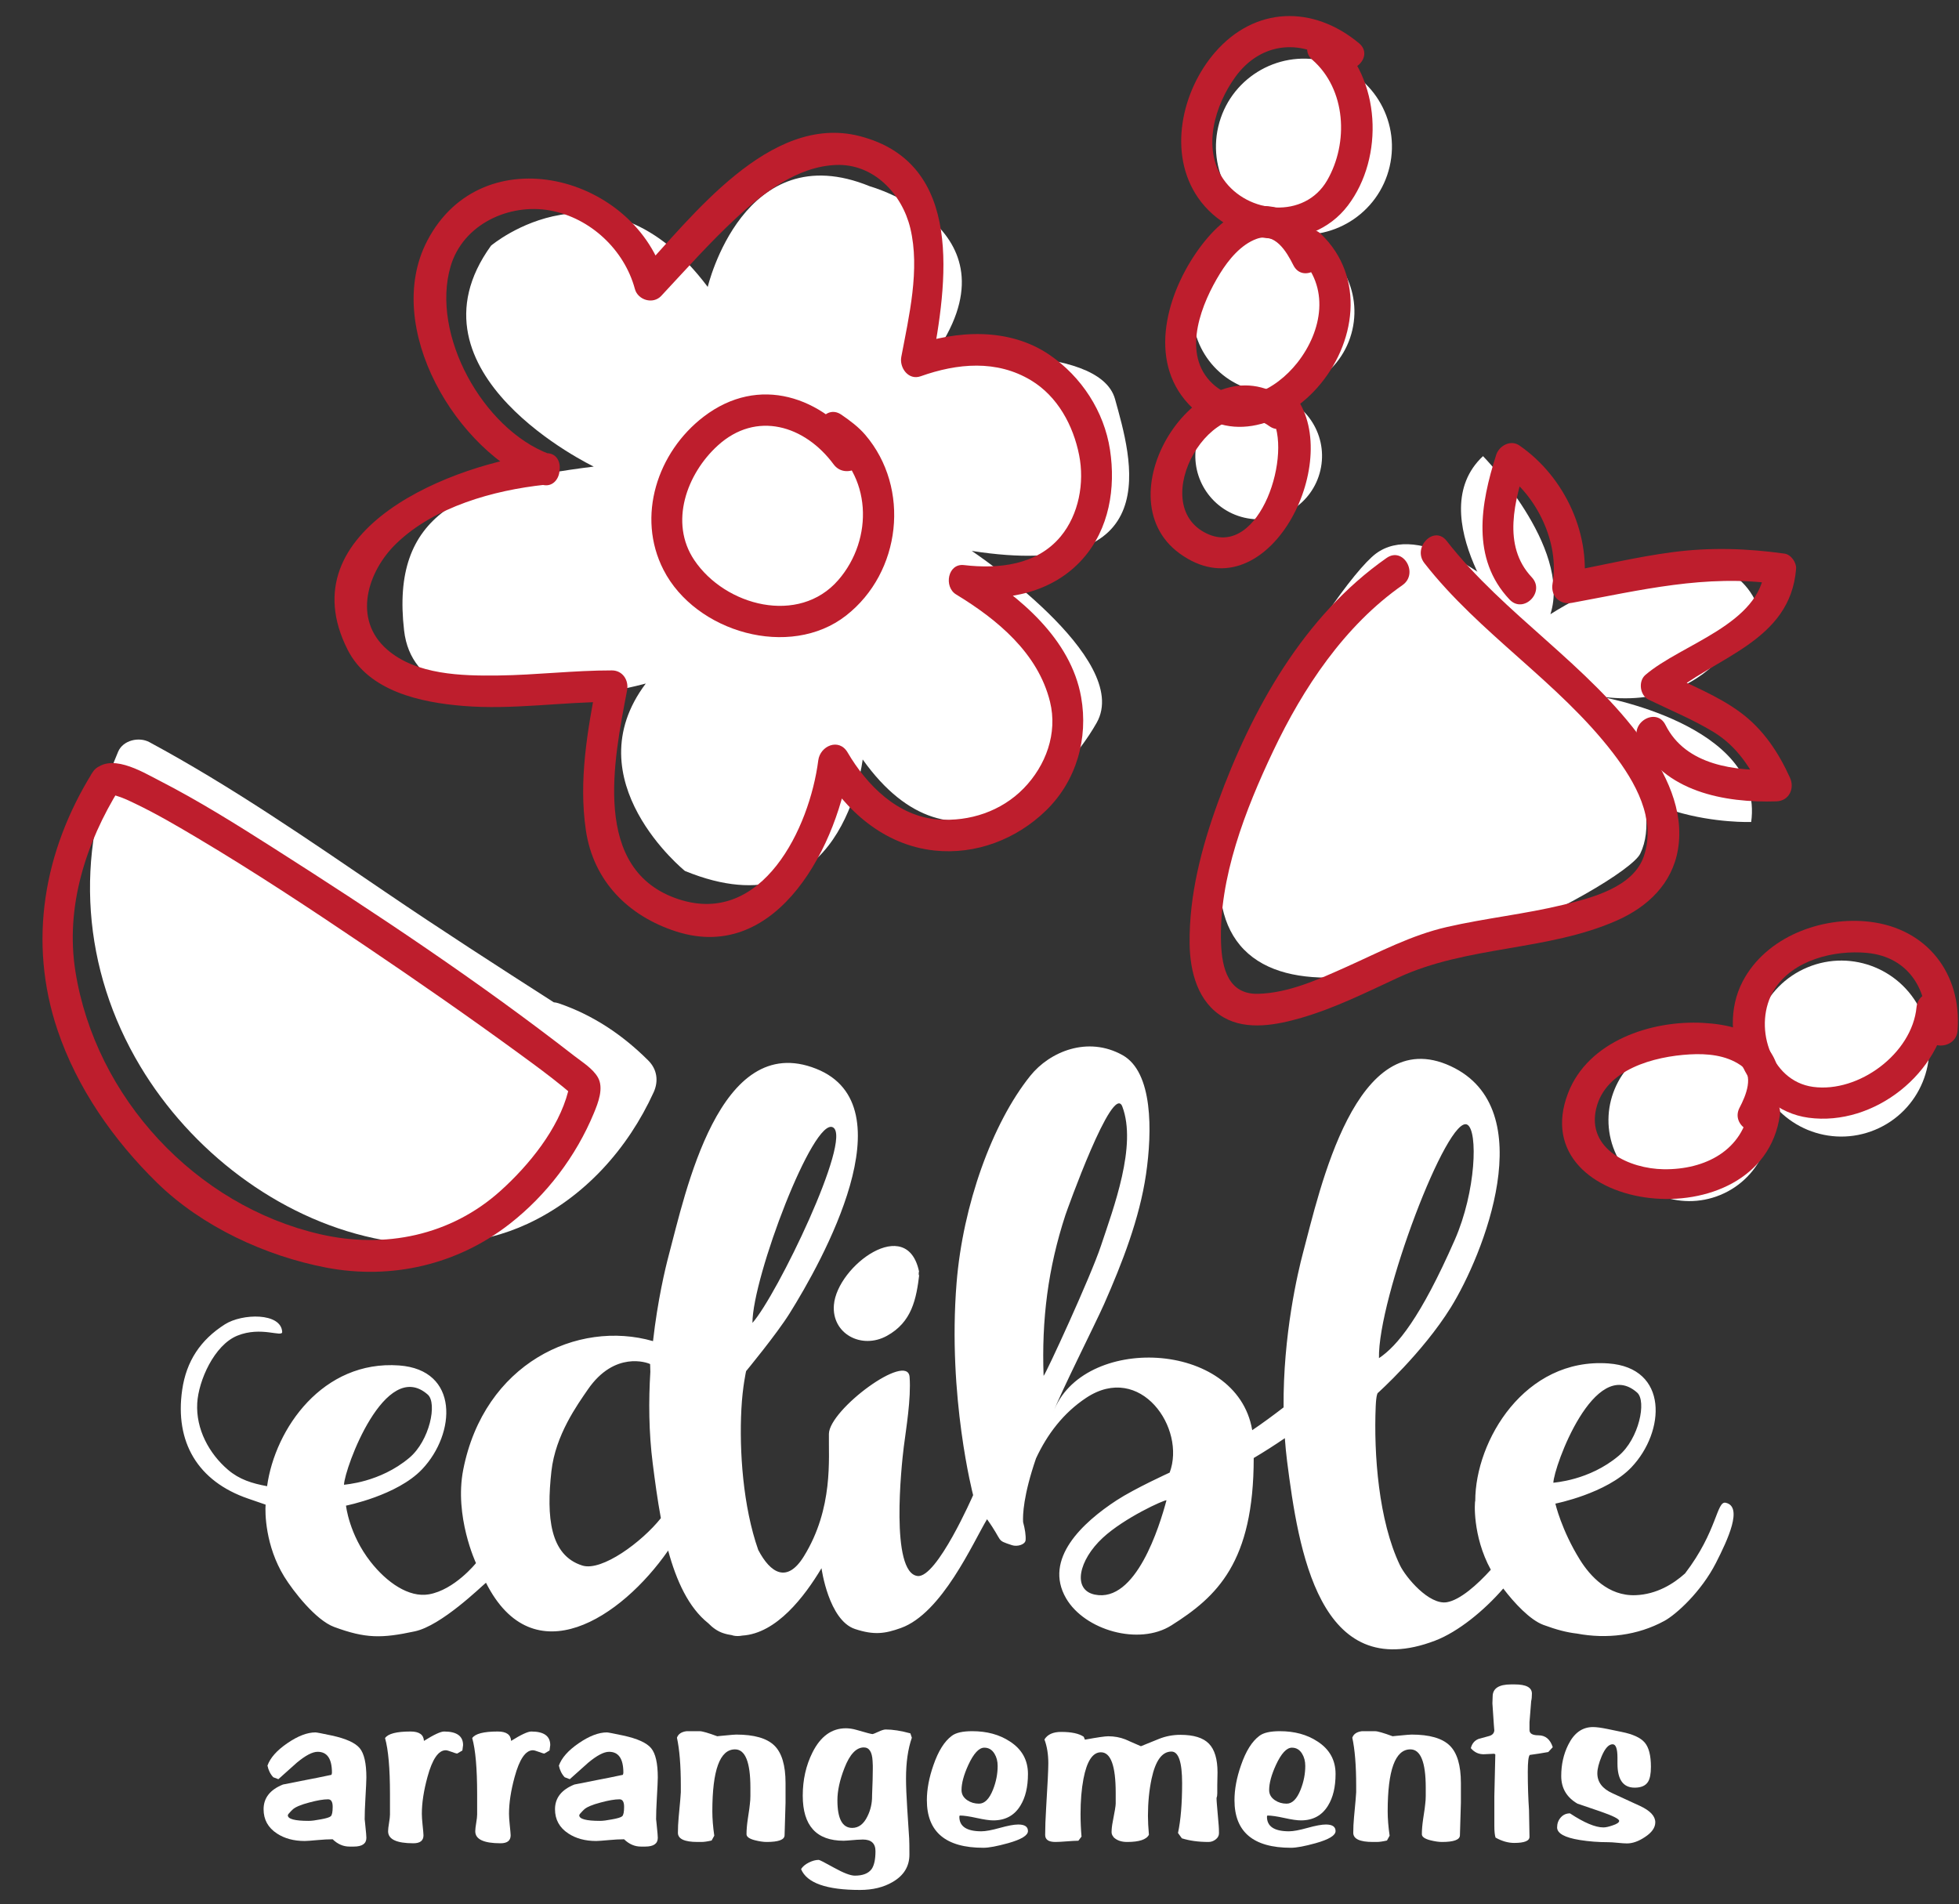 <?xml version="1.0" encoding="utf-8"?>
<!-- Generator: Adobe Illustrator 16.0.0, SVG Export Plug-In . SVG Version: 6.00 Build 0)  -->
<!DOCTYPE svg PUBLIC "-//W3C//DTD SVG 1.1//EN" "http://www.w3.org/Graphics/SVG/1.1/DTD/svg11.dtd">
<svg version="1.1" xmlns="http://www.w3.org/2000/svg" xmlns:xlink="http://www.w3.org/1999/xlink" x="0px" y="0px" width="467px"
	 height="454px" viewBox="0 0 467 454" enable-background="new 0 0 467 454" xml:space="preserve">
<rect x="0" y="0" width="467" height="454" fill="#333333" stroke="none"/>
<g id="Layer_2">
</g>
<g id="Layer_1">
	<g>
		<g>
			<path fill="#FFFFFF" d="M83.293,440.233c-1.465,0-2.794-0.58-3.987-1.734h-0.231c-0.887,0-1.965,0.058-3.236,0.173
				c-1.694,0.154-2.755,0.231-3.178,0.231c-2.621,0-4.835-0.596-6.646-1.791c-2.12-1.388-3.179-3.312-3.179-5.778
				c0-2.697,1.54-4.661,4.624-5.896l5.836-1.154c1.078-0.192,2.986-0.578,5.721-1.157c0.077-0.23,0.115-0.404,0.115-0.52
				c0-3.312-1.136-4.97-3.409-4.97c-1.234,0-2.889,0.867-4.97,2.6l-4.392,3.929l-1.213-0.46c-0.693-0.732-1.156-1.658-1.387-2.774
				c0.655-1.85,2.234-3.631,4.739-5.345c2.504-1.716,4.739-2.573,6.704-2.573c0.27,0,1.579,0.252,3.929,0.753
				c3.353,0.731,5.557,1.731,6.617,3.004c1.059,1.271,1.589,3.603,1.589,6.991c0,0.694-0.079,2.371-0.231,5.029
				c-0.116,2.003-0.173,3.66-0.173,4.97c0-0.154,0.116,0.981,0.347,3.408c0.038,0.385,0.058,0.715,0.058,0.984
				c0,1.386-1.003,2.08-3.005,2.08H83.293z M78.207,428.964c-1.117,0-2.6,0.252-4.449,0.752c-2.08,0.54-3.43,1.117-4.045,1.733
				l-0.404,0.403c-0.463,0.464-0.694,0.772-0.694,0.927c0,0.885,1.656,1.327,4.97,1.327c0.655,0,1.58-0.114,2.774-0.346
				c1.349-0.231,2.176-0.482,2.485-0.751c0.308-0.269,0.462-1.021,0.462-2.254C79.306,429.562,78.939,428.964,78.207,428.964z"/>
			<path fill="#FFFFFF" d="M101.063,415.037c2.383-1.489,3.985-2.234,4.804-2.234c3.016,0,4.525,1.08,4.525,3.239l-0.167,1.285
				l-1.229,0.726c-0.186,0-0.624-0.13-1.313-0.391c-0.689-0.26-1.164-0.391-1.424-0.391c-1.751,0-3.203,2.123-4.357,6.369
				c-0.893,3.275-1.34,6.199-1.34,8.77c0,0.669,0.056,1.526,0.167,2.569c0.148,1.417,0.224,2.272,0.224,2.569
				c0,1.266-0.802,1.899-2.402,1.899c-4.022,0-6.034-0.953-6.034-2.86c0-0.449,0.074-1.112,0.224-1.992
				c0.148-0.879,0.223-1.543,0.223-1.99v-4.882c0-6.132-0.391-10.583-1.174-13.35c0.708-1.048,2.738-1.571,6.089-1.571
				C99.927,412.803,100.988,413.548,101.063,415.037z"/>
			<path fill="#FFFFFF" d="M121.842,415.037c2.383-1.489,3.985-2.234,4.804-2.234c3.017,0,4.525,1.08,4.525,3.239l-0.167,1.285
				l-1.229,0.726c-0.187,0-0.624-0.13-1.313-0.391c-0.689-0.26-1.164-0.391-1.424-0.391c-1.751,0-3.204,2.123-4.357,6.369
				c-0.894,3.275-1.34,6.199-1.34,8.77c0,0.669,0.056,1.526,0.167,2.569c0.149,1.417,0.224,2.272,0.224,2.569
				c0,1.266-0.802,1.899-2.402,1.899c-4.022,0-6.034-0.953-6.034-2.86c0-0.449,0.074-1.112,0.224-1.992
				c0.148-0.879,0.224-1.543,0.224-1.99v-4.882c0-6.132-0.392-10.583-1.174-13.35c0.708-1.048,2.738-1.571,6.089-1.571
				C120.707,412.803,121.768,413.548,121.842,415.037z"/>
			<path fill="#FFFFFF" d="M152.764,440.233c-1.465,0-2.793-0.58-3.987-1.734h-0.231c-0.887,0-1.965,0.058-3.236,0.173
				c-1.695,0.154-2.755,0.231-3.178,0.231c-2.621,0-4.835-0.596-6.646-1.791c-2.12-1.388-3.179-3.312-3.179-5.778
				c0-2.697,1.54-4.661,4.624-5.896l5.836-1.154c1.078-0.192,2.986-0.578,5.721-1.157c0.077-0.23,0.115-0.404,0.115-0.52
				c0-3.312-1.136-4.97-3.409-4.97c-1.234,0-2.889,0.867-4.97,2.6l-4.393,3.929l-1.213-0.46c-0.693-0.732-1.156-1.658-1.387-2.774
				c0.654-1.85,2.234-3.631,4.739-5.345c2.504-1.716,4.739-2.573,6.704-2.573c0.269,0,1.579,0.252,3.929,0.753
				c3.352,0.731,5.557,1.731,6.617,3.004c1.059,1.271,1.59,3.603,1.59,6.991c0,0.694-0.079,2.371-0.231,5.029
				c-0.116,2.003-0.173,3.66-0.173,4.97c0-0.154,0.116,0.981,0.347,3.408c0.037,0.385,0.058,0.715,0.058,0.984
				c0,1.386-1.003,2.08-3.005,2.08H152.764z M147.678,428.964c-1.117,0-2.6,0.252-4.449,0.752c-2.08,0.54-3.43,1.117-4.045,1.733
				l-0.404,0.403c-0.463,0.464-0.694,0.772-0.694,0.927c0,0.885,1.657,1.327,4.97,1.327c0.654,0,1.579-0.114,2.774-0.346
				c1.348-0.231,2.176-0.482,2.485-0.751c0.308-0.269,0.462-1.021,0.462-2.254C148.777,429.562,148.41,428.964,147.678,428.964z"/>
			<path fill="#FFFFFF" d="M187.033,437.573c-0.04,1.04-1.466,1.562-4.277,1.562c-0.771,0-1.696-0.136-2.774-0.404
				c-1.349-0.346-2.023-0.828-2.023-1.444c0-1.041,0.103-2.254,0.309-3.641c0.328-2.12,0.493-3.314,0.493-3.584
				c0.082-0.615,0.124-1.251,0.124-1.907v-1.964c0-6.087-1.222-9.131-3.664-9.131c-3.606,0-5.409,4.925-5.409,14.774
				c0,1.724,0.154,3.661,0.462,5.807l-0.635,1.149c-1.002,0.229-1.812,0.345-2.427,0.345h-0.925c-3.121,0-4.681-0.729-4.681-2.186
				c0-1.189,0.057-2.398,0.172-3.625c0.347-3.644,0.521-5.658,0.521-6.042v-1.61c0-4.757-0.309-8.555-0.924-11.394
				c0.307-0.882,1.077-1.4,2.306-1.553h3.114c0.615,0,2.018,0.405,4.209,1.213c-0.192,0,0.98-0.114,3.518-0.345
				c0.423-0.038,0.749-0.06,0.979-0.06c4.266,0,7.293,0.867,9.081,2.6c1.788,1.735,2.681,4.721,2.681,8.958v2.544
				c0,0.114,0,0.827,0,2.137L187.033,437.573z"/>
			<path fill="#FFFFFF" d="M215.983,423.993c0,1.812,0.096,4.2,0.289,7.167l0.463,7.165c0.038,0.616,0.058,1.887,0.058,3.814
				c0,2.811-1.329,4.988-3.987,6.53c-2.158,1.271-4.758,1.905-7.801,1.905c-7.975,0-12.656-1.655-14.042-4.968
				c0.385-0.617,1-1.138,1.849-1.562c0.846-0.424,1.636-0.636,2.369-0.636c0.191,0,1.416,0.627,3.669,1.88
				c2.253,1.25,3.9,1.877,4.94,1.877c1.888,0,3.217-0.519,3.988-1.56c0.615-0.889,0.924-2.312,0.924-4.277
				c0-1.849-1.002-2.773-3.005-2.773c-0.693,0-1.888,0.077-3.583,0.231c-0.425,0.038-0.752,0.057-0.983,0.057
				c-6.51,0-9.766-3.581-9.766-10.748c0-3.773,0.77-7.203,2.311-10.286c1.926-3.851,4.584-5.778,7.975-5.778
				c0.809,0,1.676,0.135,2.601,0.404c2.234,0.656,3.486,0.983,3.757,0.983c0.115,0,0.567-0.183,1.357-0.549
				c0.789-0.367,1.377-0.55,1.763-0.55c1.695,0,3.66,0.309,5.895,0.923l0.347,1.041
				C216.446,416.943,215.983,420.181,215.983,423.993z M208.009,419.775c-0.116-2.118-0.81-3.179-2.081-3.179
				c-1.812,0-3.352,1.639-4.624,4.912c-1.117,2.853-1.675,5.414-1.675,7.687c0,4.392,1.175,6.587,3.525,6.587
				c1.54,0,2.754-0.923,3.64-2.772c0.731-1.464,1.099-3.064,1.099-4.797v-0.231c0.116-2.735,0.173-4.835,0.173-6.3v-0.75
				C208.066,420.778,208.047,420.393,208.009,419.775z"/>
			<path fill="#FFFFFF" d="M240.311,439.424c-2.62,0.73-4.585,1.097-5.894,1.097c-8.978,0-13.465-3.782-13.465-11.349
				c0-2.586,0.52-5.367,1.561-8.339c1.156-3.359,2.619-5.694,4.392-7.007c0.963-0.733,2.581-1.101,4.854-1.101
				c3.505,0,6.491,0.811,8.958,2.433c2.89,1.854,4.334,4.445,4.334,7.765c0,3.093-0.599,5.603-1.792,7.534
				c-1.426,2.355-3.583,3.535-6.472,3.535c-0.887,0-2.207-0.192-3.958-0.578c-1.753-0.386-3.074-0.579-3.959-0.579
				c-0.115,0-0.173,0.099-0.173,0.289c0,2.312,1.752,3.468,5.259,3.468c1.001,0,2.465-0.27,4.392-0.81
				c1.926-0.537,3.389-0.81,4.392-0.81c1.541,0,2.312,0.522,2.312,1.562S243.469,438.537,240.311,439.424z M234.646,416.655
				c-1.271,0-2.542,1.373-3.813,4.122c-1.08,2.358-1.618,4.353-1.618,5.976c0,1.007,0.463,1.819,1.387,2.438
				c0.809,0.542,1.733,0.812,2.774,0.812c1.348,0,2.465-1.121,3.352-3.365c0.731-1.857,1.098-3.734,1.098-5.63
				c0-1.122-0.251-2.091-0.752-2.903C236.497,417.139,235.687,416.655,234.646,416.655z"/>
			<path fill="#FFFFFF" d="M288.101,439.135c-2.39,0-4.508-0.29-6.357-0.867l-0.924-1.271c0.654-3.082,0.982-7.029,0.982-11.846
				c0-5.047-0.848-7.571-2.543-7.571c-2.235,0-3.813,2.165-4.738,6.495c-0.578,2.722-0.866,5.672-0.866,8.853
				c0,1.227,0.076,2.721,0.23,4.482c-0.578,1.149-2.311,1.726-5.201,1.726c-1.349,0-2.409-0.364-3.178-1.092l-0.347-0.517
				c-0.116-0.23-0.173-0.462-0.173-0.69c0-0.767,0.095-1.629,0.289-2.587c0.462-2.338,0.693-3.754,0.693-4.253v-2.586
				c0-6.438-1.176-9.656-3.525-9.656c-1.965,0-3.352,2.11-4.16,6.332c-0.463,2.441-0.694,5.229-0.694,8.366
				c0,1.821,0.077,3.622,0.231,5.403l-0.751,0.987c-0.616,0-1.531,0.049-2.744,0.147c-1.213,0.096-2.129,0.145-2.745,0.145
				c-1.618,0-2.428-0.562-2.428-1.685c0-1.739,0.077-3.868,0.231-6.384c0.347-5.649,0.521-9.209,0.521-10.679
				c0-2.167-0.31-4.063-0.924-5.688c0.73-1.2,2.06-1.8,3.987-1.8c2.465,0,4.257,0.386,5.375,1.154l0.289,0.694
				c2.928-0.538,4.777-0.81,5.547-0.81c1.464,0,2.832,0.251,4.104,0.751c0.153,0.078,0.5,0.231,1.04,0.463l2.658,1.157l4.275-1.735
				c1.619-0.653,3.333-0.98,5.144-0.98c3.158,0,5.421,0.703,6.79,2.108c1.366,1.407,2.051,3.688,2.051,6.847
				c0,0.348-0.02,1.35-0.058,3.006v1.964c0,0.463-0.058,0.829-0.173,1.099c0,0.27,0,0.347,0,0.231c0,0.27,0.037,0.847,0.115,1.732
				l0.405,4.738c0.038,0.463,0.058,1.041,0.058,1.735c0,0.576-0.26,1.067-0.781,1.473
				C289.286,438.932,288.716,439.135,288.101,439.135z"/>
			<path fill="#FFFFFF" d="M313.643,439.424c-2.621,0.73-4.585,1.097-5.895,1.097c-8.978,0-13.465-3.782-13.465-11.349
				c0-2.586,0.52-5.367,1.561-8.339c1.156-3.359,2.619-5.694,4.392-7.007c0.963-0.733,2.581-1.101,4.854-1.101
				c3.505,0,6.491,0.811,8.958,2.433c2.89,1.854,4.334,4.445,4.334,7.765c0,3.093-0.598,5.603-1.792,7.534
				c-1.425,2.355-3.583,3.535-6.472,3.535c-0.887,0-2.207-0.192-3.958-0.578c-1.753-0.386-3.073-0.579-3.959-0.579
				c-0.115,0-0.173,0.099-0.173,0.289c0,2.312,1.752,3.468,5.259,3.468c1.001,0,2.465-0.27,4.392-0.81
				c1.926-0.537,3.389-0.81,4.392-0.81c1.541,0,2.312,0.522,2.312,1.562S316.801,438.537,313.643,439.424z M307.979,416.655
				c-1.27,0-2.542,1.373-3.813,4.122c-1.079,2.358-1.618,4.353-1.618,5.976c0,1.007,0.463,1.819,1.388,2.438
				c0.809,0.542,1.733,0.812,2.774,0.812c1.347,0,2.464-1.121,3.351-3.365c0.731-1.857,1.098-3.734,1.098-5.63
				c0-1.122-0.251-2.091-0.751-2.903C309.829,417.139,309.019,416.655,307.979,416.655z"/>
			<path fill="#FFFFFF" d="M348.026,437.573c-0.04,1.04-1.465,1.562-4.276,1.562c-0.771,0-1.696-0.136-2.774-0.404
				c-1.349-0.346-2.023-0.828-2.023-1.444c0-1.041,0.103-2.254,0.309-3.641c0.328-2.12,0.493-3.314,0.493-3.584
				c0.082-0.615,0.124-1.251,0.124-1.907v-1.964c0-6.087-1.222-9.131-3.665-9.131c-3.606,0-5.409,4.925-5.409,14.774
				c0,1.724,0.154,3.661,0.463,5.807l-0.635,1.149c-1.002,0.229-1.812,0.345-2.427,0.345h-0.924c-3.121,0-4.682-0.729-4.682-2.186
				c0-1.189,0.057-2.398,0.173-3.625c0.347-3.644,0.521-5.658,0.521-6.042v-1.61c0-4.757-0.309-8.555-0.924-11.394
				c0.307-0.882,1.076-1.4,2.306-1.553h3.114c0.614,0,2.018,0.405,4.209,1.213c-0.193,0,0.98-0.114,3.518-0.345
				c0.423-0.038,0.749-0.06,0.979-0.06c4.266,0,7.293,0.867,9.081,2.6c1.788,1.735,2.681,4.721,2.681,8.958v2.544
				c0,0.114,0,0.827,0,2.137L348.026,437.573z"/>
			<path fill="#FFFFFF" d="M369.086,417.695c-1.507,0.27-2.976,0.501-4.404,0.692c-0.319,0.311-0.478,1.657-0.478,4.046
				c0,3.236,0.099,6.261,0.29,9.073l0.117,6.355c0.038,1.002-1.178,1.504-3.649,1.504c-1.445,0-2.927-0.425-4.444-1.272
				c-0.19-0.576-0.286-1.502-0.286-2.774c0,0.348,0-0.019,0-1.097v-4.564c0-0.27,0-0.754,0-1.445l0.231-9.939l-0.231-0.173
				l-2.311,0.113c-1.31,0.08-2.409-0.403-3.294-1.443c0.267-1.078,0.877-1.811,1.831-2.196l2.515-0.693
				c0.839-0.231,1.259-0.731,1.259-1.502c0,0.54-0.154-1.561-0.462-6.299c0.037-0.654,0.058-1.193,0.058-1.618
				c0-1.926,1.462-2.89,4.391-2.89h0.867c2.735,0,4.101,0.732,4.101,2.195c0,0.733-0.056,1.33-0.172,1.793l-0.403,5.026
				c0,0.963,0,1.58,0,1.85c0,0.849,0.711,1.271,2.137,1.271c1.656,0,2.793,0.945,3.409,2.832L369.086,417.695z"/>
			<path fill="#FFFFFF" d="M387.838,439.481c-0.5,0-1.232-0.05-2.196-0.146c-0.963-0.096-1.694-0.144-2.194-0.144
				c-2.39,0-4.662-0.174-6.819-0.521c-3.622-0.578-5.433-1.578-5.433-3.005c0-0.925,0.29-1.713,0.867-2.369
				c0.577-0.655,1.309-0.981,2.197-0.981c3.39,2.234,6.046,3.351,7.972,3.351c0.542,0,1.253-0.154,2.141-0.463
				c1.076-0.345,1.617-0.712,1.617-1.098c0-0.461-1.502-1.214-4.507-2.254c-1.196-0.423-3.006-1.04-5.433-1.849
				c-2.581-1.503-3.871-3.698-3.871-6.588c0-2.734,0.557-5.22,1.674-7.455c1.388-2.812,3.353-4.218,5.895-4.218
				c0.81,0,1.964,0.154,3.468,0.462l3.35,0.694c2.698,0.54,4.537,1.386,5.519,2.543c0.982,1.154,1.475,3.08,1.475,5.778
				c0,1.657-0.231,2.852-0.694,3.582c-0.578,0.925-1.639,1.388-3.178,1.388c-2.737,0-4.104-1.906-4.104-5.722v-1.387
				c0-2.158-0.384-3.235-1.155-3.235c-0.926,0-1.792,0.944-2.6,2.83c-0.694,1.658-1.042,3.026-1.042,4.104
				c0,2.08,1.197,3.661,3.586,4.738c1.115,0.502,3.33,1.522,6.644,3.062c2.389,1.119,3.583,2.41,3.583,3.873
				c0,1.271-0.829,2.446-2.485,3.525C390.613,438.98,389.188,439.481,387.838,439.481z"/>
		</g>
		<g>
			<path fill="#FFFFFF" d="M411.384,358.266c-2.197-0.481-1.967,6.757-9.689,16.848c-2.729,2.456-6.742,4.999-11.813,5.188
				c-6.501,0.239-10.835-4.575-13.245-8.441c-4.409-7.078-5.857-13.39-5.857-13.39s12.201-2.405,18.139-8.668
				c8.064-8.504,8.913-23.723-5.499-24.754c-19.932-1.424-31.741,18.403-31.741,32.78c-0.14-0.021-0.73,8.322,3.713,16.403
				c-3.235,3.59-7.333,7.212-10.468,7.745c-4.246,0.718-9.814-5.93-11.2-8.826c-5.081-10.613-6.254-26.441-5.773-37.872
				c0.117-2.762,0.459-3.143,0.459-3.143s10.674-9.552,17.416-20.387c7.698-12.372,21.91-47.435-0.025-57.583
				c-22.672-10.488-31.197,29.649-35.193,44.558c-1.219,4.594-4.763,19.566-4.619,36.806c-2.522,1.937-5.041,3.797-7.474,5.434
				c-3.646-21.675-40.691-22.903-47.452-4.197c1.573-4.349,10.192-21.45,12.154-25.894c4.289-9.741,8.437-20.337,9.983-30.937
				c1.501-10.298,1.651-24.322-5.582-28.375c-8.294-4.642-17.376-0.865-22.019,4.933c-9.089,11.318-16.068,30.829-17.562,49.35
				c-2.19,27.17,3.946,50.604,3.946,50.604s-8.657,19.857-13.26,19.28c-6.533-0.817-3.829-26.385-3.273-30.778
				c0.539-4.277,1.766-11.474,1.388-16.658c-0.444-6.099-19.127,7.728-19.237,13.539c-0.11,5.811,1.125,17.748-5.982,29.229
				c-4,6.462-7.961,4.011-10.867-1.556c-3.62-10.286-4.546-23.61-4.014-33.582c0.271-5.274,1.124-9.037,1.124-9.037
				s7.255-8.781,10.365-13.76c7.727-12.354,28.516-49.494,6.361-58.316c-23.208-9.24-31.199,29.649-35.194,44.56
				c-0.805,3.032-2.62,10.615-3.723,20.364c-18.023-5.189-40.26,5.328-45.239,30.636c-2.191,11.146,3.038,22.284,3.038,22.284
				s-5.105,6.387-11.236,7.449c-4.755,0.822-10.015-2.814-13.892-7.76c-5.143-6.562-5.857-13.39-5.857-13.39
				s12.201-2.405,18.138-8.668c8.065-8.505,8.913-23.723-5.498-24.753c-18.139-1.297-29.548,15.007-31.453,28.788
				c-3.609-0.672-6.59-1.584-9.312-3.907c-4.515-3.853-7.691-9.714-7.341-15.894c0.304-5.372,4.049-13.841,9.548-16.083
				c5.705-2.325,10.79,0.496,10.704-0.918c-0.283-4.612-9.518-4.423-13.668-1.781c-5.807,3.695-9.185,8.768-10.174,15.639
				c-1.781,12.373,3.661,21.789,15.792,25.926c1.612,0.548,3.056,1.047,4.098,1.413c-0.152,1.854-0.088,9.801,4.445,17.171
				c2.121,3.446,7.513,10.37,11.878,11.985c7.517,2.783,11.343,2.749,19.246,1.053c6.313-1.345,15.742-10.595,16.963-11.59
				c11.26,22.3,32.277,8.384,43.43-7.673c1.953,7.203,4.872,13.611,9.558,17.327c1.063,1.095,2.236,1.926,3.532,2.356
				c0.724,0.242,1.437,0.395,2.143,0.498c0.095,0.025,0.177,0.068,0.272,0.091c0.687,0.161,1.422,0.146,2.18,0
				c8.166-0.501,14.843-9.334,18.87-16.061c0,0,1.684,12.405,7.991,14.497c4.554,1.499,7.123,1.123,10.924-0.237
				c9.805-3.508,17.167-20.295,20.546-25.937c4.016,5.585,1.971,4.862,5.944,6.188c1.254,0.417,3.16-0.125,3.25-1.205
				c0.09-1.077-0.151-2.683-0.597-4.3c-0.096-1.665,0.043-6.354,3.081-15.195c2.68-5.759,6.526-10.832,11.968-14.436
				c12.914-8.555,23.847,7.276,19.889,17.832c0,0-8.294,3.771-12.63,6.596c-8.119,5.298-17.508,13.995-12.062,23.372
				c4.428,7.618,17.355,11.332,25.067,6.48c10.944-6.888,19.662-15.086,19.663-39.922c2.505-1.486,5-3.081,7.422-4.734
				c0.133,1.813,0.296,3.636,0.53,5.466c2.705,21.137,7.615,53.395,35.305,42.8c5.479-2.096,11.687-7.169,16.231-12.423
				c2.611,3.435,6.369,7.486,9.576,8.676c3.11,1.15,5.583,1.796,7.979,2.065c7.072,1.331,14.432,0.478,20.869-3.029
				c2.785-1.518,8.766-6.926,12.28-13.82C411.892,367.053,415.56,359.182,411.384,358.266z M349.801,268.138
				c2.545,1.479,2.079,15.896-3.014,27.48c-8.187,18.62-13.725,25.283-18.058,28.173
				C328.409,309.664,345.144,265.434,349.801,268.138z M198.591,268.781c4.659,2.706-13.386,40.044-19.219,46.606
				C179.372,304.542,193.933,266.076,198.591,268.781z M101.977,332.483c2.296,2.026,0.458,10.982-4.403,15.071
				c-7.062,5.941-15.445,6.356-15.57,6.422C82.114,350.16,91.811,323.516,101.977,332.483z M138.83,373.236
				c-7.771-2.432-8.592-11.606-7.384-22.473c0.963-8.667,6.206-15.878,8.672-19.477c6.372-9.292,14.225-6.443,14.861-6.08
				c0.008,0.587,0.026,1.206,0.054,1.852c-0.423,6.845-0.391,14.347,0.579,21.922c0.522,4.079,1.11,8.533,1.929,12.957
				C153.064,367.581,143.479,374.688,138.83,373.236z M253.978,289.678c0.305-0.934,11.302-31.799,13.567-25.871
				c3.539,9.324-2.096,24.17-5.079,33.159c-2.391,7.261-13.249,30.815-13.687,31.045
				C248.29,314.654,249.813,302.393,253.978,289.678z M260.976,380.16c-5.398-1.133-3.841-8.209,1.908-13.534
				c5.178-4.798,14.695-9.096,15.191-8.951C276.41,363.897,270.787,382.214,260.976,380.16z M390.272,332.002
				c2.296,2.026,0.458,10.981-4.403,15.071c-7.062,5.94-15.446,6.355-15.57,6.423C370.41,349.679,380.105,323.034,390.272,332.002z"
				/>
			<path fill="#FFFFFF" d="M198.793,311.093c-0.571,6.888,6.598,10.7,12.625,7.384c5.957-3.277,7.041-8.731,7.759-14.932
				c-0.179,1.55-0.241-0.883-0.057-0.249C216.33,289.354,199.565,301.795,198.793,311.093z"/>
		</g>
	</g>
	<g>
		<path fill="#FFFFFF" d="M125.793,291.75c13.519-6.287,23.874-17.857,30.027-31.34c1.216-2.668,0.829-5.48-1.273-7.578
			c-6.132-6.123-13.189-10.85-21.389-13.645c-0.394-0.133-0.772-0.205-1.14-0.232c-13.435-8.609-26.831-17.244-40.049-26.229
			c-18.411-12.51-36.741-25.219-56.357-35.795c-2.468-1.332-6.274-0.479-7.446,2.271c-10.559,24.754-8.547,51.967,5.282,75.025
			c12.047,20.088,32.635,36.018,55.686,40.965C101.284,297.801,114.452,297.025,125.793,291.75z"/>
	</g>
	<path fill="#FFFFFF" d="M141.543,111.236c0,0-46.51-22.213-24.484-52.672c0,0,27.071-22.9,51.655,9.84
		c0,0,8.541-36.324,38.635-23.994c0,0,36.961,10.34,14.939,40.801c0,0,39.688-3.988,43.524,9.943
		c3.835,13.932,13.111,43.541-34.152,36.189c0,0,38.452,25.621,29.776,40.965c-8.676,15.338-34.031,39.297-55.786,8.75
		c0,0-4.755,42-42.372,26.582c0,0-26.71-21.592-9.331-44.684c0,0-54.409,15.107-57.614-12.627
		C93.124,122.6,109.979,115.127,141.543,111.236z"/>
	<circle fill="#FFFFFF" cx="188.438" cy="128.695" r="23.493"/>
	<path fill="#FFFFFF" d="M331.271,39.721c-2.631,11.281-13.908,18.295-25.188,15.664c-11.283-2.631-18.296-13.91-15.663-25.188
		c2.629-11.285,13.908-18.297,25.188-15.666C326.89,17.164,333.9,28.439,331.271,39.721z"/>
	<path fill="#FFFFFF" d="M322.373,78.701c-2.422,10.379-12.795,16.83-23.176,14.41c-10.377-2.422-16.83-12.797-14.411-23.176
		c2.421-10.379,12.799-16.828,23.173-14.408C318.343,57.949,324.792,68.32,322.373,78.701z"/>
	<path fill="#FFFFFF" d="M314.76,112.137c-1.893,8.123-10.012,13.17-18.137,11.273c-8.118-1.891-13.168-10.01-11.274-18.133
		c1.895-8.123,10.014-13.166,18.134-11.275C311.606,95.896,316.655,104.016,314.76,112.137z"/>
	<path fill="#FFFFFF" d="M360.347,149.627c0,0-21.772-26.887-6.817-40.881c0,0,21.172,21.613,16.069,37.686
		c0,0,37.77-24.623,48.74-3.447c0,0-7.522,27.566-37.425,22.98c0,0,39.749,6.664,36.546,29.998c0,0-34.569,1.285-41.217-24.123"/>
	<path fill="#FFFFFF" d="M328.006,131.977c-9.947,7.377-52.623,72.803-31.455,94.412c21.167,21.613,90.869-15.479,94.464-22.871
		C402.048,180.834,348.119,117.057,328.006,131.977z"/>
	<path fill="#FFFFFF" d="M446.991,269.354c-10.697,4.445-22.973-0.621-27.418-11.318c-4.446-10.699,0.622-22.975,11.317-27.416
		c10.699-4.449,22.974,0.619,27.418,11.316C462.754,252.633,457.688,264.906,446.991,269.354z"/>
	<path fill="#FFFFFF" d="M410.142,284.869c-9.843,4.09-21.133-0.572-25.225-10.414c-4.088-9.84,0.573-21.135,10.413-25.227
		c9.843-4.09,21.135,0.576,25.223,10.414C424.645,269.488,419.984,280.777,410.142,284.869z"/>
	<g>
		<g>
			<g>
				<path fill="#BE1E2D" d="M130.854,108.206c-15.722-5.959-28.232-28.432-23.427-44.739c2.955-10.026,13.986-15.082,23.758-13.276
					c9.583,1.77,17.655,9.373,20.167,18.707c0.717,2.662,4.329,3.726,6.268,1.654c5.883-6.284,11.567-12.74,17.896-18.591
					c6.495-6.003,14.589-12.274,23.795-12.632c8.977-0.349,15.728,6.919,17.689,15.059c2.366,9.82-0.318,21.027-2.144,30.703
					c-0.485,2.571,1.696,5.65,4.613,4.613c8.734-3.105,18.118-3.981,26.33,0.979c6.337,3.828,10.054,10.75,11.455,17.833
					c1.3,6.575-0.067,14.142-4.398,19.368c-5.662,6.833-14.769,7.807-23.055,6.836c-3.904-0.457-4.836,5.199-1.893,6.988
					c9.806,5.958,19.538,13.97,22.401,25.594c1.854,7.527-0.99,15.211-6.262,20.633c-5.32,5.471-12.925,7.995-20.447,7.425
					c-9.601-0.729-16.949-8.126-21.547-15.978c-2.059-3.518-6.543-1.575-6.988,1.893c-2.071,16.151-13.332,39.556-33.169,33.147
					c-21.122-6.823-15.542-33.386-12.409-49.846c0.451-2.369-1.03-4.743-3.616-4.747c-9.052-0.013-18.073,1.103-27.126,1.213
					c-8.683,0.106-19.468-0.143-26.407-6.137c-8.415-7.27-4.685-18.769,2.177-25.367c9.094-8.746,23.125-12.651,35.339-13.967
					c4.756-0.513,4.806-8.018,0-7.5c-21.556,2.322-61.584,17.998-46.984,46.826c5.038,9.947,17.454,12.571,27.514,13.398
					c11.849,0.975,23.648-0.983,35.486-0.967c-1.206-1.582-2.411-3.164-3.616-4.747c-2.219,11.663-4.337,23.446-2.596,35.316
					c1.779,12.127,10.066,20.468,21.492,24.159c24.452,7.898,38.916-21.292,41.415-40.783c-2.329,0.631-4.659,1.262-6.988,1.893
					c5.919,10.109,15.161,18.315,27.181,19.602c9.843,1.055,19.545-2.678,26.592-9.531c7.272-7.072,10.12-17.18,8.377-27.044
					c-2.447-13.854-14.706-24.078-26.035-30.962c-0.631,2.33-1.262,4.659-1.893,6.988c10.338,1.212,21.22-0.941,28.358-9.033
					c6.277-7.113,7.841-16.833,6.451-25.958c-1.394-9.149-6.808-17.429-14.398-22.619c-9.646-6.595-22.188-5.889-32.736-2.139
					c1.538,1.538,3.076,3.075,4.613,4.613c3.661-19.412,8.016-48.205-17.204-54.647c-21.416-5.472-40.059,19.447-52.57,32.812
					c2.089,0.552,4.179,1.103,6.268,1.654c-6.745-25.064-43.553-34.875-56.754-9.46c-10.718,20.633,7.046,50.42,27.03,57.995
					C133.391,117.155,135.33,109.903,130.854,108.206L130.854,108.206z"/>
			</g>
		</g>
		<g>
			<g>
				<path fill="#BE1E2D" d="M323.971,10.306c-10.953-9.116-24.825-8.817-34.349,2.198c-7.94,9.185-11.293,24.135-4.011,34.654
					c8.163,11.792,26.837,13.522,35.709,1.839c8.7-11.458,7.883-30.39-3.173-40.049c-3.625-3.167-8.953,2.115-5.304,5.303
					c8.064,7.046,8.701,19.808,3.527,28.76c-5.363,9.28-18.971,8.036-24.734-0.289c-5.143-7.429-1.969-17.708,2.854-24.381
					c6.146-8.504,16.306-9.282,24.176-2.732C322.356,18.679,327.692,13.402,323.971,10.306L323.971,10.306z"/>
			</g>
		</g>
		<g>
			<g>
				<path fill="#BE1E2D" d="M314.806,59.457c-2.753-5.482-7.081-10.301-13.625-10.353c-6.044-0.048-11.233,4.786-14.659,9.252
					c-7.725,10.071-13.015,26.083-4.076,36.967c9.029,10.993,23.222,6.488,31.528-2.839c9.276-10.417,11.611-26.429,0.925-36.698
					c-3.486-3.351-8.796,1.946-5.304,5.303c7.494,7.202,5.665,17.797-0.337,25.393c-5.112,6.468-14.28,11.519-20.898,4.282
					c-6.514-7.121-1.832-18.592,2.482-25.572c2.02-3.269,4.959-6.868,8.683-8.231c4.422-1.62,7.119,2.926,8.804,6.282
					C310.501,67.565,316.971,63.767,314.806,59.457L314.806,59.457z"/>
			</g>
		</g>
		<g>
			<g>
				<path fill="#BE1E2D" d="M466.67,245.654c0.99-13.559-7.291-24.255-20.903-25.891c-11.502-1.383-24.797,3.573-30.349,14.239
					c-6.546,12.578,1.287,30.519,15.705,32.47c15.667,2.119,31.75-10.728,33.251-26.338c0.463-4.814-7.041-4.77-7.5,0
					c-1.061,11.023-13.771,20.457-24.651,18.984c-10.427-1.41-14.412-14.958-9.279-23.168c4.438-7.098,14.292-9.499,22.09-8.776
					c10.048,0.932,14.824,9.039,14.135,18.479C458.818,250.482,466.32,250.448,466.67,245.654L466.67,245.654z"/>
			</g>
		</g>
		<g>
			<g>
				<path fill="#BE1E2D" d="M421.167,267.863c2.962-5.623,4.628-12.318,0.389-17.754c-3.619-4.639-9.959-5.937-15.514-6.244
					c-12.446-0.688-27.473,4.356-32.236,16.736c-11.133,28.939,46.16,36.008,50.5,5.218c0.667-4.729-6.56-6.767-7.232-1.994
					c-1.473,10.451-10.627,15.066-20.468,14.929c-8.159-0.113-18.381-4.787-16.096-14.462c2.22-9.396,13.865-12.434,22.264-12.917
					c4.154-0.239,8.618,0.16,12.135,2.558c3.425,2.335,1.229,7.396-0.218,10.146C412.439,268.353,418.913,272.144,421.167,267.863
					L421.167,267.863z"/>
			</g>
		</g>
		<g>
			<g>
				<path fill="#BE1E2D" d="M306.37,95.109c-20.035-14.335-44.208,23.029-25.143,36.855c20.227,14.67,38.616-20.253,28.251-36.492
					c-2.593-4.062-9.086-0.305-6.476,3.785c5.387,8.441-2.559,33.996-15.311,27.949c-14.747-6.993,1.434-35.251,14.894-25.621
					C306.527,104.406,310.266,97.897,306.37,95.109L306.37,95.109z"/>
			</g>
		</g>
		<g>
			<g>
				<path fill="#BE1E2D" d="M205.203,106.924c-9.179-12.431-24.303-17.631-37.439-7.601c-11.051,8.438-16.115,23.809-9.592,36.539
					c7.635,14.901,30.103,21.368,43.516,10.894c13.17-10.286,15.423-30.388,4.587-43.08c-1.615-1.892-3.662-3.416-5.702-4.812
					c-4.003-2.739-7.75,3.764-3.785,6.477c11.092,7.592,11.548,23.155,3.05,32.947c-9.385,10.814-26.957,6.202-34.324-4.743
					c-6.048-8.986-1.777-20.615,5.586-27.321c9.206-8.385,20.772-4.798,27.628,4.486C201.566,114.555,208.08,110.82,205.203,106.924
					L205.203,106.924z"/>
			</g>
		</g>
		<g>
			<g>
				<path fill="#BE1E2D" d="M339.554,134.247c13.115,16.82,31.948,28.309,44.98,45.292c5.282,6.884,10.331,15.711,7.344,24.572
					c-2.508,7.438-12.516,9.97-19.17,11.587c-9.181,2.231-18.621,3.199-27.829,5.316c-8.466,1.945-16.039,5.969-23.911,9.5
					c-6.542,2.935-13.786,6.243-21.076,6.417c-7.046,0.167-8.577-6.042-8.805-11.993c-0.597-15.594,5.845-32.013,12.411-45.857
					c7.14-15.056,17.007-29.917,30.837-39.585c3.932-2.749,0.189-9.255-3.785-6.477c-19.747,13.805-32.168,36.129-40.239,58.338
					c-3.899,10.729-6.857,22.095-6.723,33.581c0.078,6.721,1.948,14.07,8.149,17.633c5.57,3.2,12.786,1.749,18.574,0.061
					c7.925-2.312,15.452-6.064,22.915-9.531c16.597-7.71,35.598-6.299,52.225-13.653c7.335-3.245,13.169-8.753,14.551-16.922
					c1.587-9.386-2.942-18.367-8.255-25.779c-13.132-18.319-33.125-30.147-46.89-47.802
					C341.886,125.133,336.618,130.481,339.554,134.247L339.554,134.247z"/>
			</g>
		</g>
		<g>
			<g>
				<path fill="#BE1E2D" d="M365.15,137.622c-7.135-7.579-4.068-18.382-1.24-27.193c-1.836,0.747-3.673,1.494-5.509,2.241
					c7.97,5.486,13.401,16.774,11.708,26.44c-0.513,2.933,1.659,5.157,4.613,4.613c16.407-3.021,31.897-6.858,48.696-4.502
					c-0.917-1.206-1.835-2.411-2.753-3.616c-1.058,13.267-19.767,17.884-28.421,25.3c-1.758,1.506-1.323,4.877,0.759,5.89
					c5.18,2.519,10.545,4.713,15.475,7.713c5.642,3.435,9.074,8.787,11.751,14.684c1.079-1.881,2.159-3.762,3.238-5.643
					c-9.758,0.317-21.583-1.007-26.442-10.729c-2.162-4.327-8.631-0.527-6.476,3.785c6.064,12.137,20.539,14.847,32.917,14.443
					c3.038-0.099,4.409-3.062,3.238-5.643c-2.743-6.043-6.375-11.528-11.762-15.52c-5.521-4.091-12.012-6.582-18.154-9.568
					c0.253,1.964,0.506,3.927,0.759,5.89c11.23-9.624,29.227-13.149,30.618-30.603c0.119-1.49-1.219-3.4-2.753-3.616
					c-8.972-1.259-17.764-1.53-26.757-0.343c-8.718,1.15-17.285,3.254-25.927,4.845c1.538,1.538,3.076,3.075,4.613,4.613
					c2.312-13.205-4.193-27.365-15.155-34.911c-2.082-1.433-4.815,0.081-5.509,2.241c-3.751,11.69-6.021,24.729,3.168,34.49
					C363.167,146.453,368.461,141.14,365.15,137.622L365.15,137.622z"/>
			</g>
		</g>
		<g>
			<g>
				<path fill="#BE1E2D" d="M28.519,187.953c-0.792,1.046-2.241,1.419-1.824,1.443c-1.235-0.07,0.471,0.149,0.848,0.26
					c1.77,0.519,3.016,1.136,4.661,1.923c5.119,2.448,10.035,5.336,14.909,8.232c13.625,8.099,26.863,16.861,39.998,25.727
					c12.386,8.36,24.666,16.89,36.731,25.706c3.492,2.552,6.991,5.109,10.342,7.847c0.757,0.618,1.528,1.243,2.197,1.959
					c-1.022-1.095-0.467-2.679-0.952-0.808c-2.3,8.875-9.284,17.512-16.12,23.664c-11.865,10.679-27.597,13.879-42.976,10.341
					c-29.708-6.835-53.572-32.567-58.357-62.671C15.532,216.193,20.461,200.921,28.519,187.953c2.561-4.12-3.93-7.883-6.476-3.785
					c-11.624,18.705-15.427,40.311-8.338,61.388c4.656,13.845,13.397,26.322,23.794,36.478
					c10.632,10.384,25.766,17.386,40.238,20.164c15.577,2.989,31.339-0.691,43.826-10.462c8.759-6.854,15.753-16.081,20.008-26.354
					c1.014-2.447,2.421-6.012,0.948-8.547c-1.22-2.101-3.742-3.642-5.601-5.088c-22.889-17.811-47.272-34.012-71.722-49.576
					c-8.876-5.65-17.841-11.27-27.21-16.075c-4.224-2.167-12.089-7.014-15.943-1.927C19.121,188.025,25.639,191.756,28.519,187.953z
					"/>
			</g>
		</g>
	</g>
</g>
</svg>

